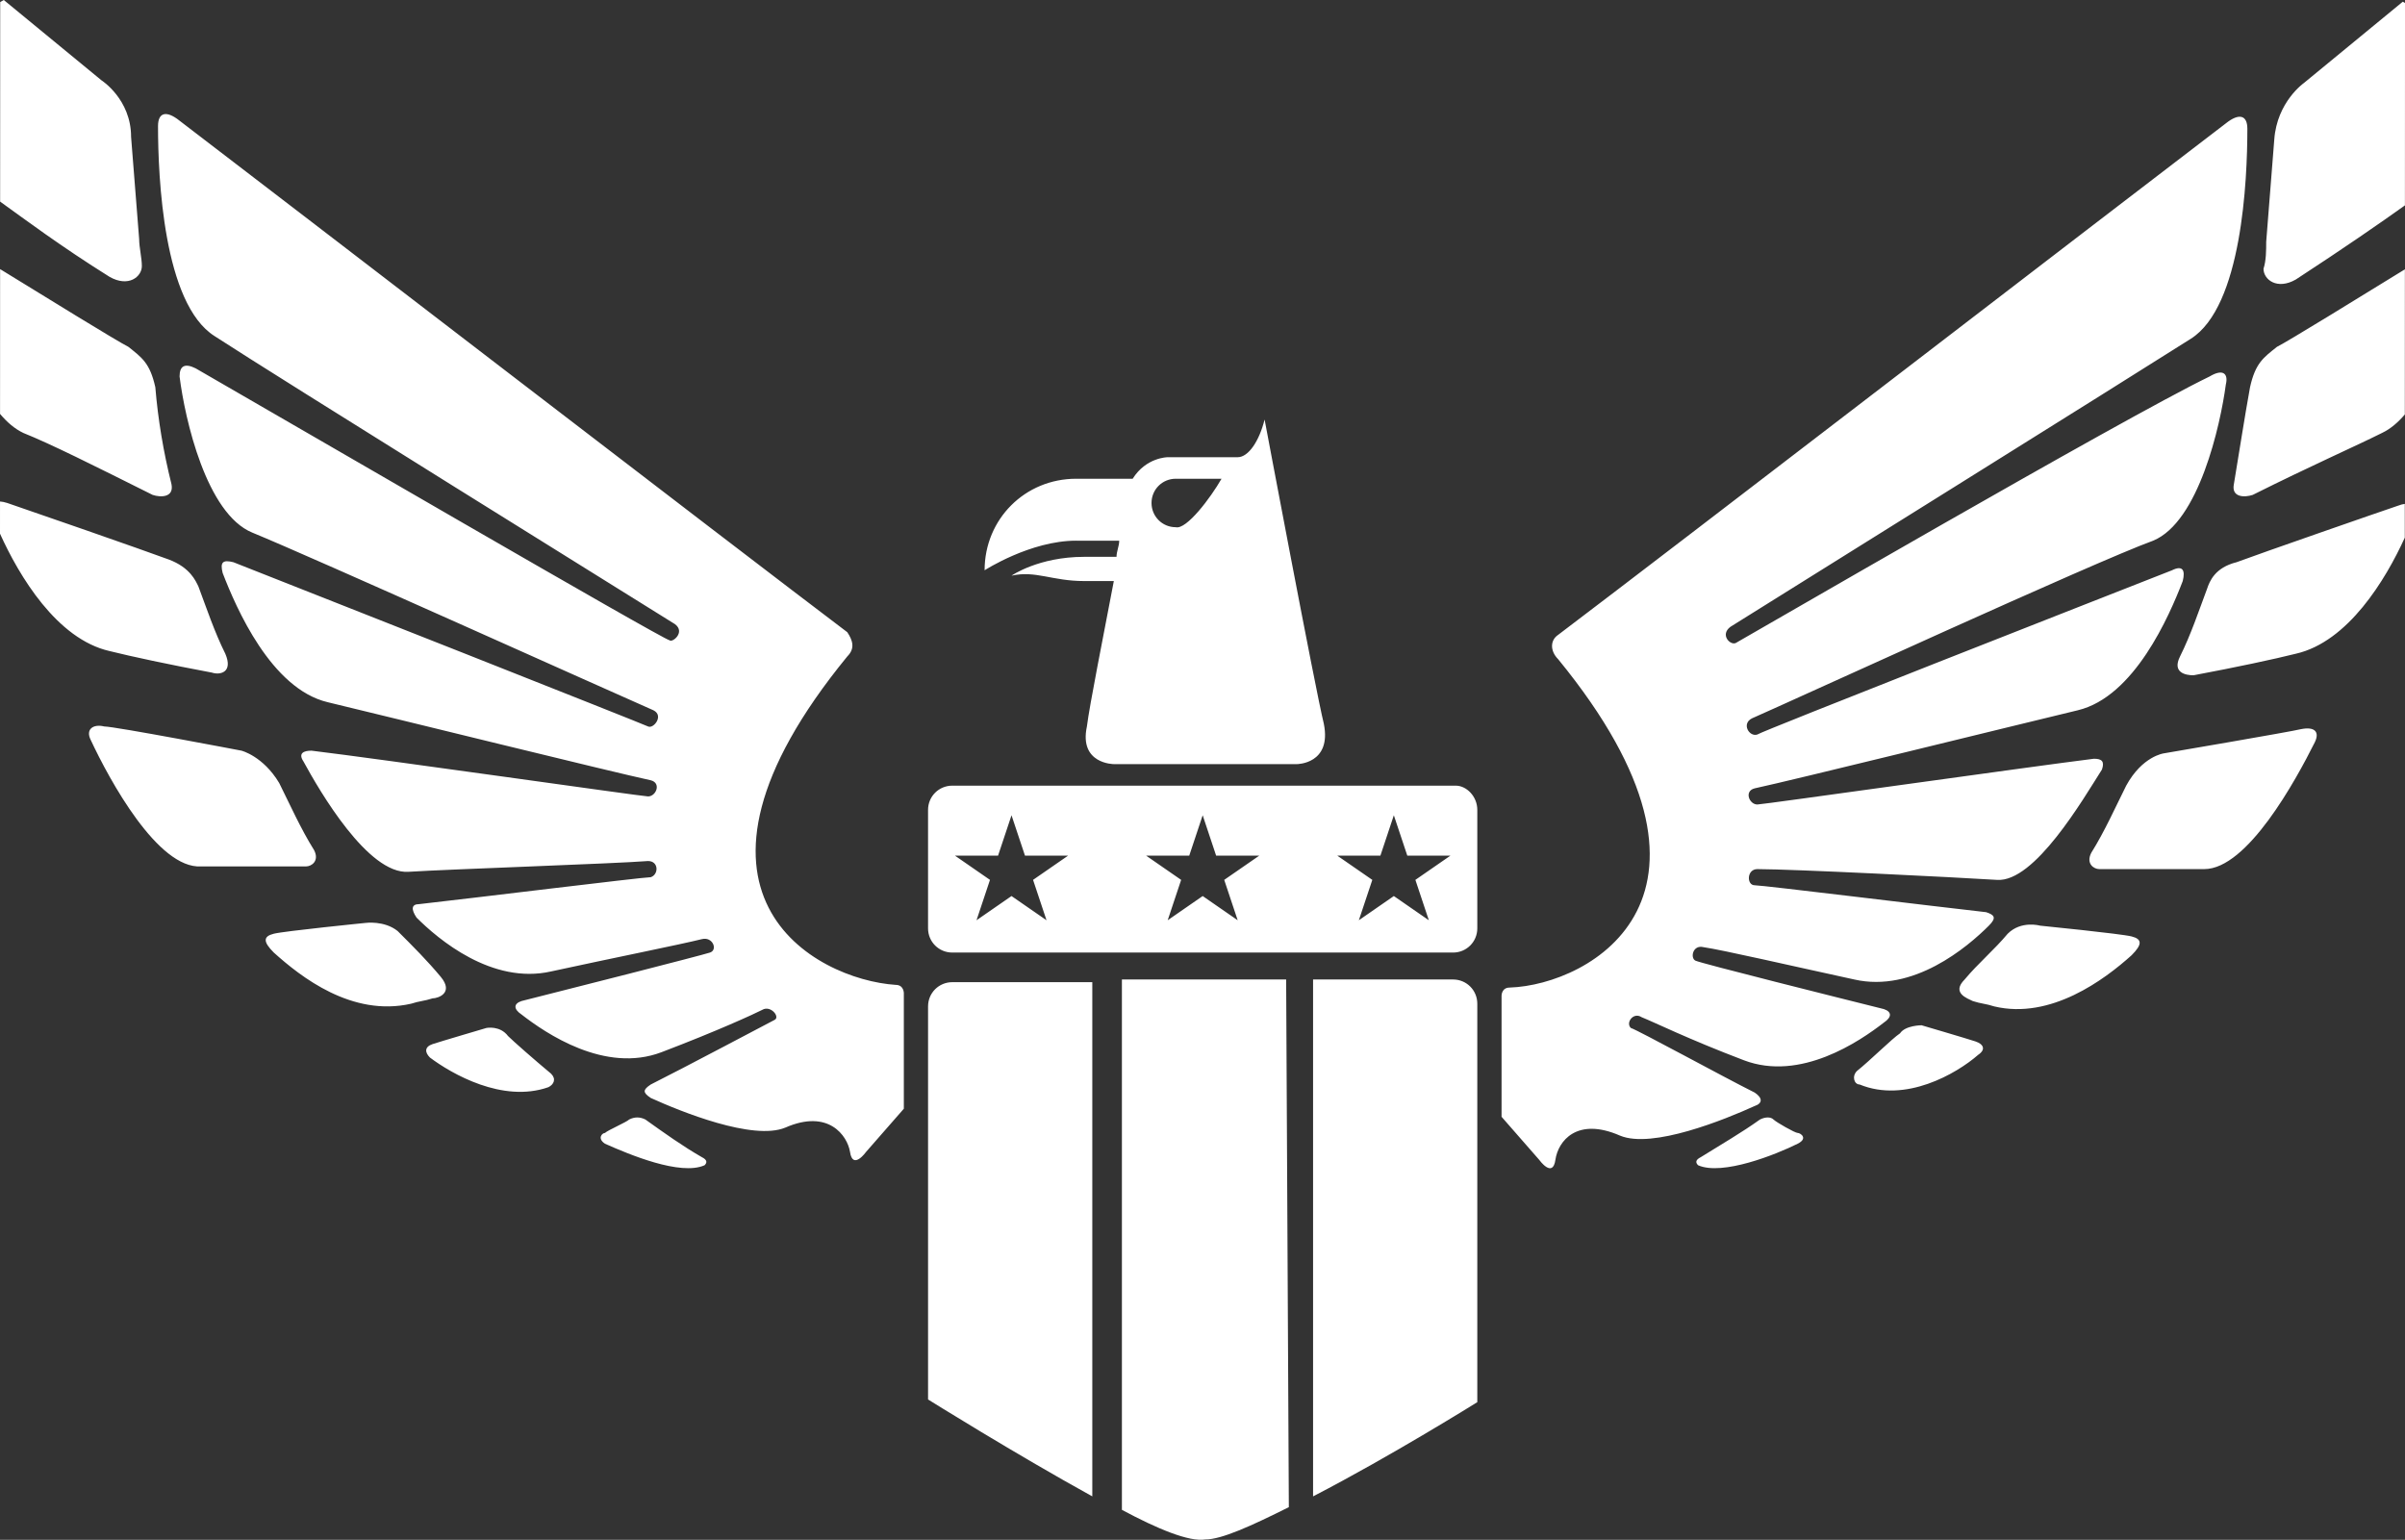 <svg version="1.1" id="图层_1" x="0px" y="0px" width="270.383px" height="173.131px" viewBox="0 0 270.383 173.131" enable-background="new 0 0 270.383 173.131" xml:space="preserve" xmlns="http://www.w3.org/2000/svg" xmlns:xlink="http://www.w3.org/1999/xlink" xmlns:xml="http://www.w3.org/XML/1998/namespace">
  <rect x="0" y="0" width="270.383" height="173.131" fill="#333333" stroke="none"/>
  <path fill="#FFFFFF" d="M269.609,56.856c0.288-0.115,0.532-0.172,0.752-0.2l-0.001,3.795c-2.162,4.746-6.383,11.719-12.254,13.053
	c-2.421,0.606-6.658,1.514-11.501,2.422c-0.907,0-2.422-0.303-1.514-2.119c1.211-2.422,2.118-5.146,3.027-7.568
	c0.302-0.909,0.907-2.422,3.329-3.026C253.87,62.305,267.794,57.461,269.609,56.856z M12.316,73.203
	c2.421,0.605,6.658,1.513,11.502,2.421c0.908,0.303,2.422,0,1.514-2.119c-1.211-2.422-2.119-5.146-3.027-7.568
	c-0.302-0.605-0.907-2.118-3.33-3.027c-2.42-0.906-16.345-5.75-18.16-6.356c-0.312-0.104-0.574-0.148-0.813-0.167L0,60.005
	C2.143,64.751,6.386,71.854,12.316,73.203z M120.985,60.792c-5.146,0-10.291,3.329-10.291,3.329c0-5.751,4.539-10.292,10.291-10.292
	h6.356c1.515-2.421,3.936-2.421,3.936-2.421h3.935h3.33h0.604c1.212,0,2.423-1.816,3.027-4.238c0,0,5.751,30.572,6.659,34.207
	c0.908,4.538-3.027,4.538-3.027,4.538c-2.118,0-6.961,0-10.291,0s-8.173,0-10.292,0c0,0-3.935,0-3.027-4.235
	c0.303-2.424,1.817-9.992,3.027-16.348c-1.21,0-2.421,0-3.329,0c-3.633,0-5.449-1.211-8.174-0.606c0,0,3.028-2.118,8.174-2.118
	h3.632c0-0.604,0.303-1.21,0.303-1.815H120.985z M129.46,56.553c0,1.513,1.211,2.725,2.725,2.725
	c1.212,0.302,3.935-3.33,5.146-5.449c-1.212,0-3.632,0-5.146,0C130.671,53.829,129.46,55.04,129.46,56.553z M255.686,15.689
	l-0.908,11.502c0,0.908,0,2.119-0.303,3.027c0,1.211,1.514,2.421,3.632,1.211c5.255-3.427,9.473-6.335,12.268-8.337l0.009-22.759
	l-0.248-0.143l-11.119,9.143C259.016,9.333,255.988,11.451,255.686,15.689z M35.321,95.602c-1.514-2.421-2.725-5.146-3.935-7.568
	c-1.816-3.026-4.238-3.631-4.238-3.631S12.922,81.68,11.71,81.68c-1.21-0.303-2.119,0.302-1.513,1.512
	c2.119,4.539,7.567,14.528,12.411,14.225c2.118,0,6.659,0,11.804,0C35.018,97.416,35.927,96.812,35.321,95.602z M2.63,48.683
	c3.027,1.211,7.87,3.633,14.53,6.962c0.907,0.303,2.421,0.303,2.117-1.211c-0.907-3.632-1.513-7.265-1.815-10.897
	c-0.604-2.724-1.514-3.33-3.027-4.54c-1.261-0.63-9.375-5.635-14.424-8.74L0.005,46.54C0.784,47.467,1.65,48.219,2.63,48.683z
	 M15.948,29.916c0-0.908-0.303-2.119-0.303-3.027l-0.908-11.502c0-4.238-3.329-6.357-3.329-6.357L0.426,0L0.022,0.232L0.014,22.668
	c2.725,1.957,6.823,5.033,12.303,8.458C14.435,32.337,15.948,31.126,15.948,29.916z M126.131,110.131v59.631
	c3.937,2.118,7.568,3.632,9.384,3.331c1.816,0,5.146-1.514,9.383-3.633l-0.303-59.329H126.131z M202.108,127.385
	c-0.303,0-2.422-1.21-2.725-1.513c-0.302-0.304-0.908-0.304-1.514,0c-2.118,1.513-4.237,2.724-6.659,4.237
	c-0.604,0.304-0.604,0.605-0.303,0.907c2.725,1.211,8.778-1.209,11.2-2.421C203.318,127.989,202.411,127.385,202.108,127.385z
	 M222.086,117.093c-0.909-0.304-6.054-1.815-6.054-1.815s-1.816,0-2.422,0.907c-0.907,0.604-3.329,3.027-4.843,4.236
	c-0.604,0.607-0.303,1.516,0.303,1.516c5.146,2.117,10.896-1.211,13.319-3.33C223.297,118.001,222.995,117.395,222.086,117.093z
	 M239.038,88.337c-1.212,2.422-2.422,5.146-3.936,7.567c-0.605,1.212,0.303,1.815,0.908,1.815c5.146,0,9.688,0,11.805,0
	c4.844,0,10.291-9.989,12.411-14.227c0.605-1.209,0-1.813-1.514-1.512c-1.211,0.303-15.438,2.724-15.438,2.724
	S240.854,85.007,239.038,88.337z M239.644,105.288c-1.211-0.303-10.292-1.211-10.292-1.211s-2.12-0.606-3.634,0.908
	c-1.514,1.815-3.328,3.327-4.842,5.146c-1.514,1.515,0.301,2.12,0.908,2.423c0.907,0.302,1.513,0.302,2.42,0.604
	c6.357,1.514,12.412-3.026,15.439-5.751C240.854,106.196,240.854,105.592,239.644,105.288z M255.988,38.997
	c-1.514,1.21-2.421,1.816-3.027,4.54c-0.605,3.33-1.21,7.266-1.816,10.897c-0.302,1.514,1.211,1.514,2.12,1.211
	c6.658-3.329,11.503-5.449,14.529-6.962c0.957-0.454,1.806-1.185,2.571-2.083l0.006-16.317
	C265.319,33.389,257.246,38.369,255.988,38.997z M248.421,42.327c-9.988,4.843-52.669,29.664-53.274,29.968
	c-0.605,0.302-1.816-0.909-0.605-1.817c4.843-3.027,45.103-28.151,51.762-32.389c5.752-3.633,6.356-17.86,6.356-23.612
	c0-1.513-0.908-1.815-2.422-0.604c-11.503,8.778-62.659,48.13-75.069,57.513c-0.907,0.605-0.907,1.817,0,2.725
	c21.795,26.637,3.632,36.626-5.449,36.928c-0.907,0-0.907,0.908-0.907,0.908v13.621l4.237,4.845c0,0,1.514,2.117,1.816,0
	c0.303-2.122,2.422-4.845,7.266-2.727c3.632,1.516,11.805-1.814,15.133-3.328c0.91-0.305,0.91-0.908,0-1.515
	c-3.631-1.815-13.015-6.963-13.923-7.265c-0.605-0.604,0.304-1.815,1.211-1.211c1.514,0.606,5.146,2.421,11.502,4.844
	c6.357,2.422,13.017-2.119,15.741-4.237c0.908-0.606,0.908-1.211,0-1.515c-4.844-1.209-20.584-5.147-21.188-5.448
	c-0.606-0.302-0.304-1.815,0.907-1.515c2.119,0.304,9.988,2.121,16.951,3.634c6.659,1.515,12.712-3.634,15.135-6.054
	c0.908-0.908,0.604-1.21-0.303-1.513c-5.448-0.605-25.123-3.028-26.033-3.028c-0.907,0-0.907-1.816,0.305-1.816
	c3.934,0,22.097,0.909,26.939,1.211c4.237,0.303,9.687-9.08,11.806-12.411c0.303-0.907,0-1.209-0.908-1.209
	c-7.265,0.907-37.231,5.145-37.837,5.145c-0.909,0-1.515-1.513-0.305-1.815c4.238-0.909,28.757-6.96,36.326-8.778
	c6.355-1.515,10.291-10.594,11.804-14.53c0.305-1.211,0-1.816-1.21-1.211c-8.477,3.33-46.313,18.164-46.615,18.465
	c-0.909,0.302-1.816-1.209-0.605-1.817c4.843-2.119,38.442-17.555,45.103-19.977c5.145-2.12,7.566-13.017,8.172-17.558
	C250.54,42.023,249.935,41.418,248.421,42.327z M104.337,113.157v5.147v39.048c0,0,9.686,6.053,18.465,10.896v-57.815h-15.741
	C105.547,110.434,104.337,111.646,104.337,113.157z M166.086,91.063v13.316c0,1.513-1.209,2.724-2.723,2.724h-56.303
	c-1.514,0-2.724-1.211-2.724-2.724V91.063c0-1.516,1.21-2.726,2.724-2.726h56.604C164.877,88.337,166.086,89.547,166.086,91.063z
	 M116.142,98.931l3.936-2.723h-4.844l-1.514-4.541l-1.514,4.541h-4.842l3.935,2.723l-1.514,4.54l3.935-2.723l3.936,2.723
	L116.142,98.931z M137.634,98.931l3.936-2.723h-4.845l-1.513-4.541l-1.513,4.541h-4.843l3.934,2.723l-1.513,4.54l3.935-2.723
	l3.935,2.723L137.634,98.931z M159.125,98.931l3.936-2.723h-4.844l-1.514-4.541l-1.512,4.541h-4.845l3.936,2.723l-1.514,4.54
	l3.935-2.723l3.935,2.723L159.125,98.931z M100.704,110.737c-9.08-0.606-27.242-10.293-5.448-36.929
	c0.908-0.908,0.605-1.817,0-2.726c-12.411-9.383-63.566-48.733-75.069-57.511c-1.514-1.211-2.422-0.909-2.422,0.605
	c0,5.751,0.605,19.978,6.356,23.611c6.962,4.541,46.919,29.361,51.762,32.389c1.211,0.906-0.304,2.119-0.604,1.815
	c-0.605,0-43.287-24.821-53.275-30.572c-1.211-0.605-1.816-0.303-1.816,0.909c0.605,4.843,3.026,15.437,8.173,17.555
	c6.658,2.725,40.259,17.86,45.103,19.979c1.211,0.605,0,2.12-0.606,1.818c-0.605-0.303-38.14-15.138-46.615-18.466
	c-1.211-0.305-1.514,0-1.211,1.21c1.514,3.934,5.449,13.015,11.806,14.528c7.566,1.817,32.086,7.871,36.323,8.779
	c1.211,0.303,0.605,1.816-0.303,1.816c-0.605,0-30.27-4.236-37.838-5.145c-0.906,0-1.512,0.303-0.906,1.21
	c1.815,3.33,7.264,12.715,11.805,12.41c4.843-0.303,23.005-0.906,26.939-1.211c1.211,0,1.211,1.516,0.303,1.817
	c-0.908,0-20.584,2.422-26.031,3.027c-0.908,0-0.908,0.605-0.303,1.513c2.421,2.423,8.475,7.568,15.135,6.055
	c6.962-1.514,14.529-3.027,16.951-3.632c1.21-0.304,1.816,1.209,0.907,1.511c-0.907,0.304-16.345,4.239-21.189,5.451
	c-0.907,0.302-0.907,0.906,0,1.512c2.726,2.119,9.385,6.66,15.741,4.239c6.357-2.424,10.292-4.239,11.502-4.845
	c0.909-0.303,1.817,0.908,1.212,1.211c-0.605,0.304-10.292,5.449-13.925,7.266c-0.908,0.605-0.908,0.907,0,1.514
	c3.33,1.512,11.503,4.841,15.136,3.33c4.842-2.12,6.962,0.906,7.265,2.724c0.303,2.119,1.815,0,1.815,0l4.237-4.844v-13.015
	C101.611,111.646,101.611,110.737,100.704,110.737z M57.115,116.488c-0.907-1.211-2.421-0.909-2.421-0.909s-5.146,1.514-6.055,1.815
	c-0.907,0.304-0.907,0.91-0.302,1.514c2.421,1.817,8.173,5.146,13.318,3.332c0.605-0.304,0.908-0.91,0.303-1.515
	C60.142,119.212,57.721,117.093,57.115,116.488z M78.91,130.109c-2.119-1.21-4.237-2.725-6.356-4.237
	c-0.606-0.304-1.211-0.304-1.816,0c-0.304,0.303-2.422,1.211-2.725,1.513c-0.303,0-0.909,0.604,0,1.211
	c2.725,1.212,8.476,3.632,11.2,2.421C79.516,130.715,79.516,130.413,78.91,130.109z M49.548,109.827
	c-1.513-1.815-3.027-3.33-4.844-5.145c-1.513-1.212-3.631-0.909-3.631-0.909s-9.082,0.909-10.292,1.212
	c-1.211,0.303-1.211,0.906,0,2.117c3.026,2.725,8.777,7.266,15.438,5.753c0.908-0.302,1.514-0.302,2.421-0.604
	C49.245,112.251,51.062,111.646,49.548,109.827z M163.363,110.131h-15.74v58.118c8.778-4.541,18.463-10.594,18.463-10.594v-44.8
	C166.086,111.342,164.877,110.131,163.363,110.131z" class="color c1"/>
</svg>